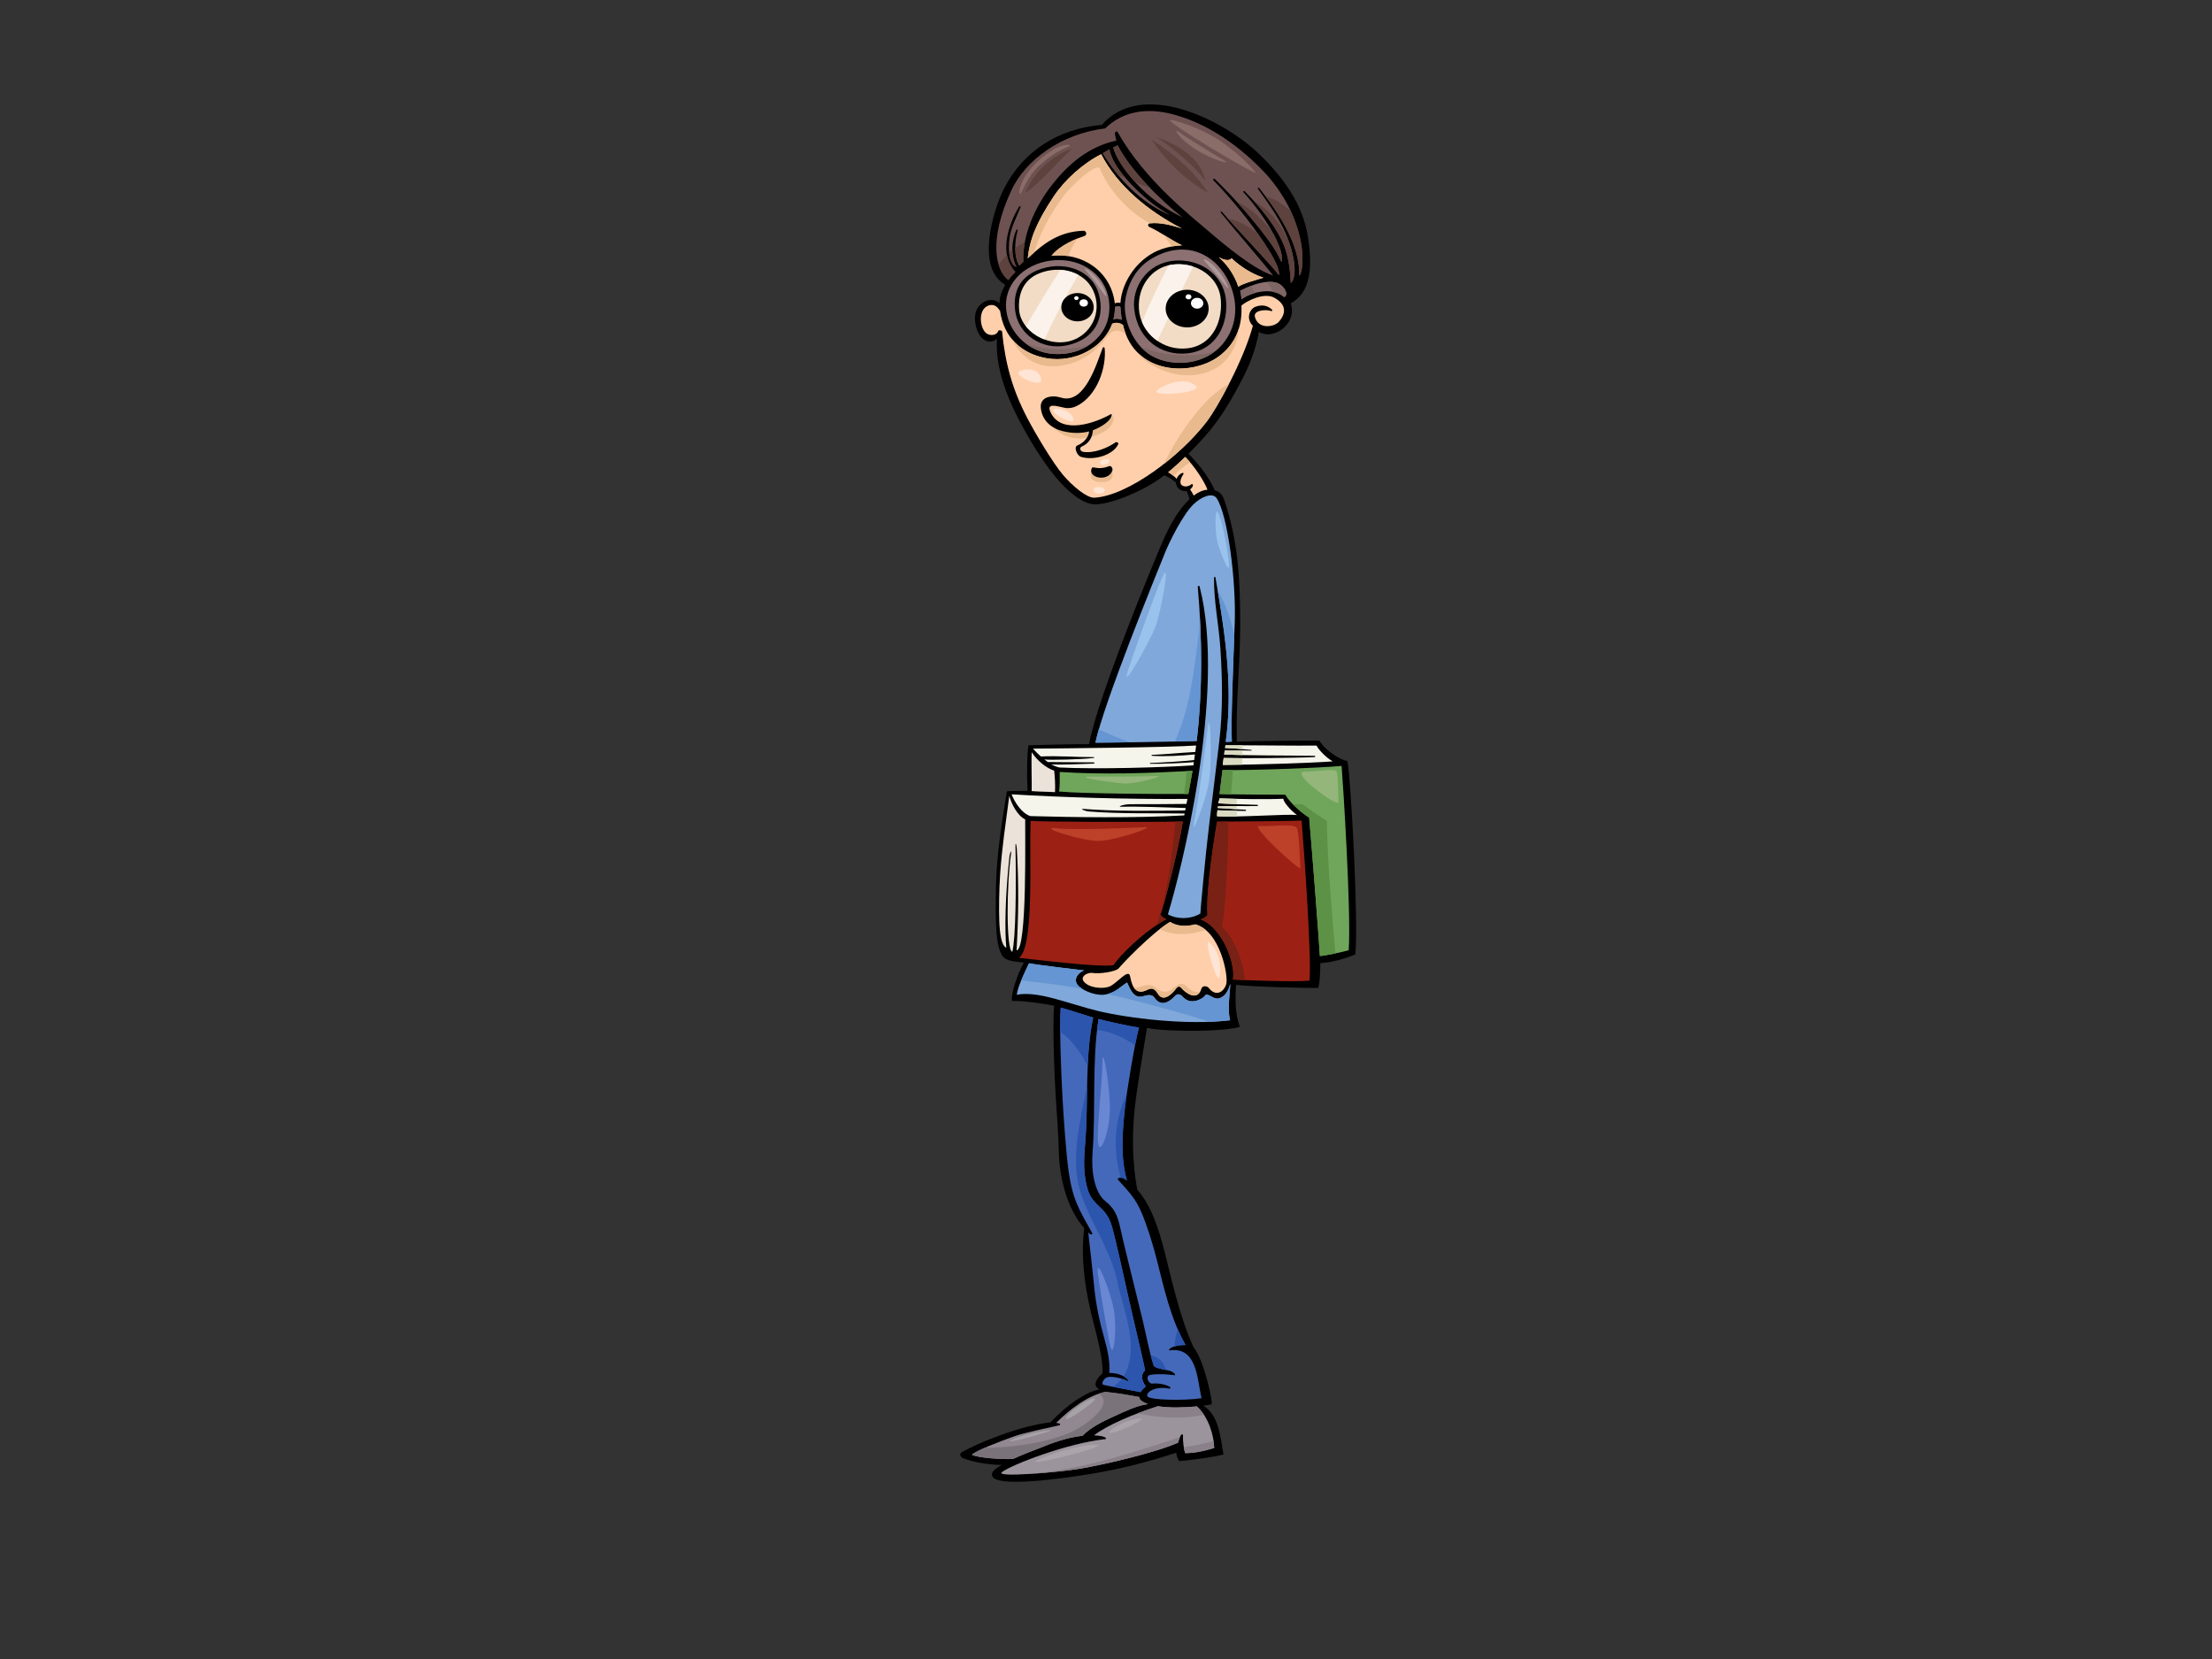<?xml version="1.0" encoding="utf-8"?>
<!-- Generator: Adobe Illustrator 17.0.0, SVG Export Plug-In . SVG Version: 6.00 Build 0)  -->
<!DOCTYPE svg PUBLIC "-//W3C//DTD SVG 1.1//EN" "http://www.w3.org/Graphics/SVG/1.1/DTD/svg11.dtd">
<svg version="1.1" id="Layer_1" xmlns="http://www.w3.org/2000/svg" xmlns:xlink="http://www.w3.org/1999/xlink" x="0px" y="0px"
	 width="800px" height="600px" viewBox="0 0 800 600" enable-background="new 0 0 800 600" xml:space="preserve">
<rect x="0" y="0" width="800" height="600" fill="#333333" stroke="none"/>
<g>
	<path d="M487.318,275.289c-4.673-1.185-9.319-5.647-10.121-7.437c-3.876-0.086-24.03,0.162-29.888,0.363
		c-0.4-14.161,1.274-28.467,1.227-42.694c-0.048-15.676-0.574-29.33-5.804-44.812c-0.785-2.333-2.342-3.159-3.436-3.387
		c-1.946-4.922-7.227-11.153-9.492-13.169c2.32-2.314,4.41-4.58,6.191-6.597c5.416-6.129,9.425-13.015,13.076-20.043
		c2.569-4.938,4.989-10.578,6.232-17.494c5.309,3.256,14.012-2.973,11.525-10.29c3.728-2.275,9.04-6.626,6.186-24.201
		c-1.901-11.72-8.856-21.433-17.841-30.012c-12.881-12.297-42.128-26.871-56.704-10.358c-15.633,1.35-28.362,9.393-35.325,23.016
		c-3.949,7.719-10.379,28.735,0.416,34.782c-1.811,3.411-2.019,4.712-2.085,6.742c-0.773-0.791-1.932-1.271-3.314-1.186
		c-3.011,0.188-5.086,2.82-5.455,5.171c-0.385,2.501,0.366,6.512,2.375,8.505c1.694,1.68,3.728,1.779,5.472,0.405
		c-0.784,12.723,5.768,25.997,12.273,36.969c10.728,18.098,18.751,22.646,22.93,22.844c5.101,0.241,17.602-4.473,25.355-10.504
		c0.997,0.404,3.288,1.741,4.18,2.624c0.112,2.462,2.562,3.391,3.839,3.054c0.519,0.952,0.902,2.123,1.028,3.008
		c-3.848,3.779-6.746,8.537-9.709,15.344c-2.961,6.806-23.674,56.745-26.576,73.198c-7.5-0.026-14.621,0.255-21.867,0.41
		c-0.653,2.662-0.653,12.386-0.359,16.48c-2.265,0.068-7.462-0.031-7.507,0.257c-2.143,13.223-3.998,24.666-3.998,38.049
		c0,7.676-0.388,20.046,3.413,22.351c1.734,1.051,4.482,1.194,6.727,1.453c-2.758,5.018-4.742,11.829-4.288,13.904
		c3.119-0.256,12.087,1.027,15.208,1.678c-0.588,8.561,0.191,26.475,0.679,33.895c0.432,6.565,0.89,12.41,1.061,18.985
		c0.23,8.849,2.655,20.194,9.188,27.61c-1.468,10.92,0.557,23.746,3.398,34.378c2.148,8.018,3.707,15.696,3.123,18.254
		c-1.461,1.025-2.535,2.987-2.439,3.919c0.095,0.934,1.026,1.667,1.457,1.817c-2.779,0.28-5.675,2.086-7.712,3.361
		c-3.86,2.419-7.022,5.361-10.056,8.483c-10.788,1.181-26.137,7.356-32.122,10.857c-0.938,0.546-0.409,1.721,0.43,2.062
		c3.455,1.4,8.525,2.338,14.081,2.509c-2.545,1.444-3.796,2.457-3.496,3.822c1,4.505,25.134,1.201,37.19-0.856
		c10.737-1.831,19.5-4.227,29.432-7.399c0.114,1.253,0.66,2.532,1.024,3.011c4.749-0.319,13.294-1.587,16.069-2.396
		c-1.05-5.354-1.538-14.462-7.388-17.609c0.698-0.071,2.336-0.349,3.004-0.494c0.782-0.169-2.7-16.218-6.411-20.57
		c-5.285-11.165-8.946-28.826-10.834-35.85c-1.751-6.522-4.312-15.34-9.59-21.254c-1.724-9.599-1.944-19.099-0.94-29.011
		c0.679-6.693,3.255-22.102,4.479-29.472c7.646,1.571,28.563,1.36,33.629-0.432c-1.83-4.382-1.753-10.408-1.408-15.158
		c5.18,0.72,26.856,1.248,29.716,1.118c0.455-1.845,0.699-3.687,0.756-8.964c4.821-0.266,10.104-2.042,12.656-3.164
		C491.384,333.433,488.511,280.676,487.318,275.289z"/>
	<path fill="#F5F5EB" d="M476.147,269.642c0.66,1.455,3.607,4.521,5.849,5.716c-7.602,0.596-29.027,1.25-39.77,1.279
		c0.103-0.876,0.215-1.697,0.328-2.508c5.218,0.181,27.162,0.015,32.897-0.326c0.297-0.018,0.297-0.449,0-0.454
		c-11.483-0.169-22.635-0.038-32.725-0.474c0.076-0.501,0.146-1.004,0.22-1.513c0.899,0.211,7.315-0.073,9.575,0.108
		c0.172,0.013,0.204-0.247,0.031-0.266c-1.495-0.167-7.853-0.691-9.487-0.677c0.045-0.321,0.091-0.636,0.136-0.972
		C451.616,269.481,469.788,269.767,476.147,269.642z"/>
	<path fill="#6E5252" d="M365.702,68.989c5.165-11.24,18.304-20.666,34.009-22.545c9.379-9.097,21.468-6.328,28.41-3.909
		c11.374,3.96,21.265,11.5,28.865,19.464c7.119,7.456,12.175,17.08,13.684,26.669c0.619,3.914,0.605,9.709-0.791,11.074
		c0.433-11.204-7.681-23.121-14.498-31.753c-0.194-0.246-0.646-0.015-0.459,0.242c3.724,5.156,7.492,10.374,10.001,16.081
		c3.599,8.212,4.28,15.924,1.906,18.071c-0.223-4.605-0.785-9.383-2.423-13.506c-2.824-7.096-8.734-14.089-14.274-19.729
		c-0.216-0.223-0.656,0.1-0.452,0.329c10.03,11.182,15.114,22.058,13.761,25.286c-1.141-2.577-2.636-5.127-4.702-7.92
		c-5.816-7.855-12.268-15.177-19.414-22.133c-0.268-0.265-0.787,0.145-0.526,0.414c6.828,7.092,13.017,14.602,18.343,22.62
		c3.697,5.57,5.844,9.822,5.391,11.8c-1.87-2.801-16.356-17.884-20.6-22.948c-0.203-0.242-0.658-0.008-0.457,0.241
		c3.735,4.692,16.678,19.693,18.933,22.77c-6.576-1.942-17.083-10.644-23.298-15.983c-6.215-5.34-23.161-18.491-32.919-35.869
		c-0.277-0.497-1.029-0.015-0.98,0.434c0.098,0.885,0.289,1.773,0.516,2.663c-10.118,2.118-17.598,8.794-23.228,15.976
		c-6.29,8.024-10.843,18.477-10.393,27.872c-0.423,0.415-1.04,0.959-1.468,1.384c-1.808-2.868-1.921-8.207-0.55-12.813
		c0.081-0.276-0.378-0.384-0.499-0.108c-2.229,5.109-1.662,10.251,0.033,13.415c-2.262-0.791-3.277-4.944-2.489-10.778
		c0.474-3.493,2.712-7.635,3.967-10.962c0.112-0.29-0.359-0.369-0.519-0.108c-4.236,6.917-7.287,17.497-1.353,23.601
		c-0.956,0.923-1.805,1.913-2.571,2.942C360.164,97.765,357.339,87.184,365.702,68.989z"/>
	<path fill="#FFCFAB" d="M405.202,109.591c-0.469-0.204-1.523-0.176-2.014,0.149c-1.33-11.579-11.75-18.568-22.91-17.216
		c1.557-2.144,5.648-5.142,11.955-7.189c1.024-0.331,0.717-1.932-0.454-1.884c-9.105,0.351-14.538,4.811-20.089,9.963
		c0.679-6.527,2.942-12.665,9.379-22.347c4.008-6.029,10.619-11.964,17.185-15.293c5.886,11.37,16.805,20.534,29.234,26.88
		c-3.766-1.204-7.806-2.291-11.558-1.885c-0.825,0.085-0.937,1.016-0.237,1.329c4.164,1.874,7.667,4.659,11.811,6.633
		c-2.277,0.071-4.645,0.467-7.067,1.261C411.912,92.778,405.764,101.478,405.202,109.591z"/>
	<path fill="#8C7072" d="M405.707,115.673c-0.773-0.41-2.374-0.589-3.061-0.098c0.409-1.165,0.631-3.647,0.62-4.565
		c0.66-0.301,1.633-0.301,1.935-0.008C405.264,111.925,405.663,115.338,405.707,115.673z"/>
	<path fill="#8C7072" d="M400.842,114.871c-1.47,7.021-8.669,13.734-19.548,13.152c-13.739-0.741-22.032-15.723-14.803-26.106
		c5.235-7.511,17.001-10.07,25.472-5.797C399.759,100.053,402.311,107.851,400.842,114.871z"/>
	<path fill="#6E5252" d="M415.188,72.327c2.44,2.039,5.202,3.811,8.016,5.505c-1.052-0.443-2.066-0.893-2.987-1.376
		c-9.344-4.928-16.334-12.656-21.397-21.017c0.808-0.471,1.562-0.989,2.403-1.426C402.538,60.638,410.174,68.132,415.188,72.327z"/>
	<path fill="#6E5252" d="M402.595,53.347c0.545-0.266,1.071-0.544,1.628-0.791c4.809,9.41,15.973,20.246,23.458,26.048
		C414.729,72.657,404.441,60.277,402.595,53.347z"/>
	<path fill="#5D423D" d="M366.139,90.438c-0.401,0.317-0.791,0.644-1.167,0.981c0.287,2.788,1.215,4.657,2.652,5.159
		C366.757,94.96,366.193,92.822,366.139,90.438z"/>
	<path fill="#5D423D" d="M361.177,95.711c0.785,2.587,2.047,4.44,3.482,5.563c0.767-1.03,1.616-2.02,2.571-2.942
		c-1.703-1.752-2.648-3.877-3.054-6.177C363.047,93.255,362.038,94.441,361.177,95.711z"/>
	<path fill="#5D423D" d="M370.655,87.53c-1.219,0.629-2.389,1.326-3.479,2.105c0.005,2.538,0.471,4.872,1.463,6.449
		c0.428-0.424,1.045-0.968,1.468-1.384C369.995,92.355,370.196,89.949,370.655,87.53z"/>
	<path fill="#5D423D" d="M465.912,86.772c-0.208-0.083-0.388-0.232-0.483-0.466c-2.533-6.156-6.467-10.322-12.043-13.703
		c4.467,4.929,8.745,10.56,11.018,16.274c1.638,4.123,2.2,8.901,2.423,13.506C468.961,100.453,468.619,94.019,465.912,86.772z"/>
	<path fill="#5D423D" d="M416.356,50.386c5.292,7.726,12.002,14.527,20.671,19.422C432.044,62.022,424.539,55.726,416.356,50.386z"
		/>
	<path fill="#5D423D" d="M370.736,69.833c6.557-4.641,11.235-10.912,17.095-16.145C379.764,56.551,373.977,62.382,370.736,69.833z"
		/>
	<path fill="#5D423D" d="M418.018,49.509c6.849,4.526,13.172,9.747,17.974,15.913C434.201,57.24,426.467,52.446,418.018,49.509z"/>
	<path fill="#5D423D" d="M454.973,84.611c-3.291-2.701-7.208-4.829-10.986-5.66c5.648,6.323,16.912,18.145,18.546,20.593
		c0.452-1.977-1.695-6.229-5.391-11.8C456.439,86.688,455.707,85.65,454.973,84.611z"/>
	<path fill="#5D423D" d="M446.996,72.67c4.164,4.548,8.095,9.245,11.742,14.173c2.066,2.793,3.561,5.342,4.702,7.92
		c0.686-1.639-0.302-5.266-2.743-9.894C457.446,79.835,452.654,75.638,446.996,72.67z"/>
	<path fill="#5D423D" d="M466.802,76.388c-2.748-2.547-5.935-4.537-9.181-5.489c6.23,8.293,12.646,18.849,12.257,28.844
		c1.396-1.366,1.409-7.16,0.791-11.074C470.018,84.518,468.665,80.372,466.802,76.388z"/>
	<path fill="#5D423D" d="M404.645,63.315c0.808,0.356,1.621,0.707,2.437,1.05c-2.815-3.302-5.182-6.937-5.861-10.351
		c-0.84,0.436-1.595,0.955-2.403,1.426c1.617,2.67,3.475,5.251,5.501,7.721C404.427,63.211,404.537,63.263,404.645,63.315z"/>
	<path fill="#5D423D" d="M412.948,66.896c0.964,0.358,1.942,0.69,2.932,1.001c-4.68-4.864-9.078-10.302-11.658-15.342
		c-0.557,0.247-1.083,0.525-1.628,0.791c0.892,3.339,3.769,7.938,7.938,12.474C411.346,66.168,412.149,66.532,412.948,66.896z"/>
	<path fill="#8C7072" d="M415.756,94.007c11.412-7.317,22.561-3.254,28.021,6.625c4.221,7.639,4.212,17.011-1.696,23.931
		c-7.005,8.207-19.997,8.306-27.002,3.165c-6.233-4.576-8.994-13.357-8.112-19.187C407.847,102.708,410.795,97.189,415.756,94.007z"
		/>
	<path fill="#FFCFAB" d="M440.747,93.025c3.595,1.872,4.336,0.658,4.663,0.387c3.138,2.964,7.151,5.566,11.534,7.009
		c-3.449,1.103-7.093,1.968-9.093,3.257C446.263,98.754,442.99,94.834,440.747,93.025z"/>
	<path fill="#8C7072" d="M461.856,102.314c2.6,0.889,4.396,4.312,2.6,5.141c-4.974-4.351-13.517-0.953-15.404,0.821
		c-0.191-1.117-0.212-2.013-0.529-3.095C453.495,102.51,458.591,101.195,461.856,102.314z"/>
	<path fill="#7D6663" d="M405.707,115.673c-0.773-0.41-2.374-0.589-3.061-0.098c0.409-1.165,0.631-3.647,0.62-4.565
		c0.66-0.301,1.633-0.301,1.935-0.008C405.264,111.925,405.663,115.338,405.707,115.673z"/>
	<path fill="#7D6663" d="M370.982,124.245c2.819,2.149,6.332,3.563,10.312,3.779c5.073,0.271,9.324-1.064,12.581-3.259
		C386.634,126.961,377.972,126.793,370.982,124.245z"/>
	<path fill="#7D6663" d="M435.096,92.068c-1.817-0.898-3.776-1.468-5.833-1.681c1.457,0.244,2.973,0.614,4.555,1.153
		C434.27,91.694,434.663,91.895,435.096,92.068z"/>
	<path fill="#7D6663" d="M412.613,125.507c0.751,0.811,1.571,1.561,2.466,2.22c6.172,4.527,16.981,4.983,24.261-0.578
		C430.788,129.544,421.137,128.814,412.613,125.507z"/>
	<path fill="#7D6663" d="M460.741,105.639c1.335,0.303,2.617,0.853,3.716,1.816c1.796-0.829,0-4.253-2.6-5.141
		c-1.052-0.361-2.306-0.438-3.68-0.309C458.982,103.244,459.838,104.453,460.741,105.639z"/>
	<path fill="#7D6663" d="M452.536,103.36c-1.323,0.501-2.666,1.098-4.013,1.82c0.318,1.082,0.339,1.978,0.529,3.095
		c0.758-0.713,2.595-1.681,4.838-2.308C453.423,105.105,452.974,104.236,452.536,103.36z"/>
	<path fill="#FFCFAB" d="M395.782,180.005c-2.616,0.145-7.813-4.074-11.439-8.376c-3.619-4.301-9.934-14.862-12.991-20.765
		c-5.135-9.917-7.798-19.282-8.947-30.998c-0.04-0.402-1.232-0.578-1.335-0.248c-0.452,1.483-2.384,1.935-3.926,1.187
		c-2.855-1.386-3.87-9.494,0.897-10.453c1.798-0.363,2.851,0.882,3.64,2.057c1.423,10.076,8.231,15.63,16.734,17.133
		c10.45,1.843,20.813-4.015,23.835-12.46c1.081-0.543,2.752-0.439,3.891,0.47c4.194,18.085,24.539,18.538,34.363,11.558
		c6.832-4.856,8.812-11.768,8.473-18.59c1.98-1.76,8.246-4.846,11.862-2.868c3.618,1.977,5,5.006,1.6,8.805
		c-1.561,1.743-7.363,2.863-8.586-1.86c-0.643-2.465,4.163-2.791,5.947-2.085c0.23,0.09,0.437-0.319,0.266-0.491
		c-1.605-1.59-3.676-1.908-5.914-1.116c-2.332,0.823-3.594,4.46-1.035,6.897c-3.238,12.197-12.727,29.427-16.571,34.506
		C426.955,164.972,407.847,179.343,395.782,180.005z"/>
	<path fill="#FFCFAB" d="M427.534,175.561c-1.273-0.82-0.318-2.959,0.488-4.128c0.184-0.266-0.199-0.505-0.492-0.376
		c-1.014,0.45-1.677,1.259-2.019,2.166c-0.278-0.699-2.59-2.204-3.021-2.43c2.193-1.786,4.23-3.665,6.158-5.535
		c3.379,3.371,7.019,8.971,8.055,11.869c-1.665,0.069-3.424,0.921-4.998,2.116c-0.363-0.831-0.863-1.545-1.294-2.246
		c0.481-0.349,0.856-0.808,1.028-1.347c0.088-0.279-0.244-0.792-0.509-0.553C430.13,175.818,428.648,176.278,427.534,175.561z"/>
	<path fill="#E8BA8D" d="M430.422,167.215c-0.591-0.696-1.184-1.367-1.774-1.956c-1.928,1.87-3.965,3.749-6.158,5.535
		c0.268,0.139,1.258,0.773,2.038,1.4C426.13,170.256,428.15,168.591,430.422,167.215z"/>
	<path fill="#80A8DA" d="M421.352,199.874c1.631-4.05,6.433-13.698,10.209-17.408c2.748-2.706,6.935-4.606,8.497-2.216
		c3.984,6.081,7.053,29.845,6.498,45.186c-0.555,15.343-1.427,35.552-1.045,42.78c-0.481,0.033-1.727,0.146-2.214,0.062
		c2.757-20.119-0.28-39.65-3.717-59.468c-0.043-0.262-0.498-0.179-0.507,0.065c-0.137,8.371,1.727,17.037,2.286,25.438
		c0.758,11.427,0.937,22.705-0.423,34.115c-1.21,10.187-2.451,20.394-3.709,30.578c-1.31,10.624-3.169,31.244-3.09,31.395
		c-3.918,2.374-9.148,1.878-11.752,0.263c4.218-13.579,21.396-80.027,11.46-118.572c-0.084-0.333-0.684-0.212-0.656,0.114
		c1.619,18.782,1.789,37.146-0.382,55.785c-9.301,0.286-31.948,0.623-36.621,0.609C399.032,254.591,418.309,207.441,421.352,199.874
		z"/>
	<path fill="#F5F5EB" d="M450.441,292.845c-2.152-0.024-8.837-0.631-10.034-0.615c0.024-0.197,0.048-0.399,0.072-0.593
		c4.742-0.221,9.511-0.043,14.261-0.124c0.32-0.007,0.311-0.427-0.007-0.433c-4.702-0.11-9.422-0.272-14.119-0.545
		c0.093-0.735,0.37-1.061,0.45-1.797c6.177,0.264,17.529,0.418,23.049,0.133c0.175,1.427,2.714,4.218,4.963,5.926
		c-2.496-0.544-21.985,0.929-28.917,0.402c0-0.395,0-1.32,0.144-2.155c1.033,0.085,7.799,0.236,10.14,0.236
		C450.766,293.277,450.759,292.851,450.441,292.845z"/>
	<path fill="#FFCFAB" d="M434.547,357.478c-1.497,5.144-6.151,1.298-7.476-0.357c-0.175-0.218-0.918-0.615-1.523,0.175
		c-1.793,2.357-4.86,5.279-6.778,2.11c-1.356-2.241-2.569-2.065-3.766-1.45c-5.123,2.636-5.876-3.033-6.328-5.01
		c-0.621-2.715-4.823,2.795-7.401,3.84c-2.141,0.871-6.009,0.509-7.93-0.651c-4.041-2.439-0.185-4.641,1.921-4.246
		c2.112,0.396,8.287-0.395,9.343-1.713c1.055-1.318,11.598-12.526,18.529-16.75c2.496,1.503,5.426,1.851,9.183,0.886
		c9.049,2.417,12.032,18.88,11.158,21.664c-0.906,2.875-3.769,4.615-6.328,1.319C436.53,356.499,434.849,356.437,434.547,357.478z"
		/>
	<path fill="#70A65B" d="M383.251,279.196c15.985,1.024,32.557,0.426,48.033-0.408c-0.438,2.624-1.021,5.751-1.516,8.368
		c-10.841,0.068-39.17-0.131-46.73-0.89C383.346,284.145,383.277,281.573,383.251,279.196z"/>
	<path fill="#F5F5EB" d="M432.597,269.621c-0.064,0.507-0.179,1.377-0.309,2.344c-5.685,0.293-10.525,0.837-15.636,1.044
		c-0.222,0.009-0.254,0.326-0.027,0.34c5.053,0.309,10.48-0.013,15.544-0.514c-0.098,0.708-0.196,1.423-0.29,2.056
		c-1.885,0.28-12.433,1.003-15.825,1.034c-0.232,0.003-0.211,0.303,0.015,0.31c3.382,0.111,13.847-0.366,15.709-0.614
		c-0.077,0.547-0.143,0.974-0.174,1.182c-11.508,0.772-34.999,1.453-48.452,0.772c-0.736-0.126-2.119-0.668-2.948-1.1
		c4.972,0.132,9.492-0.131,15.401-0.306c0.28-0.007,0.297-0.438,0.004-0.442c-2.882-0.034-13.98-0.123-16.64-0.132
		c-0.423-0.294-0.847-0.604-1.267-0.937c1.732,0.296,13.696,0.013,17.876-0.542c0.206-0.027,0.21-0.292-0.01-0.29
		c-6.332,0.033-12.833-0.542-19.141-0.236c-1.052-0.937-2.03-1.921-2.826-2.839C383.736,270.666,423.117,270.325,432.597,269.621z"
		/>
	<path fill="#EBE3D9" d="M373.137,272.042c1.927,3.059,5.434,5.875,8.126,6.675c0.234,2.101,0.437,5.175,0.296,7.781
		c-2.812-0.193-5.424-0.134-8.444-0.391C373.233,284.049,372.917,275.273,373.137,272.042z"/>
	<path fill="#F5F5EB" d="M429.449,288.942c-0.119,0.602-0.235,1.206-0.349,1.805c-8.069,0.102-13.344,0.102-20.124,0.102
		c-2.716,0-4.926,0.951-3.616,0.922c7.45-0.166,16.724,0.266,23.456,0.442c-0.058,0.304-0.119,0.608-0.175,0.91
		c-11.376,0.098-25.025,0.363-36.687-0.561c-1.659-0.132,0.299,0.791,1.958,0.923c11.649,0.929,23.651,0.528,34.518,0.728
		c-0.048,0.226-0.088,0.455-0.132,0.684c-17.658,1.023-40.564,0.679-55.657,0.253c-3.235-1.023-5.854-5.37-6.775-7.874
		C383.366,288.342,407.036,289.094,429.449,288.942z"/>
	<path fill="#DBDBC1" d="M449.281,269.548c-2.298-0.007-4.395-0.007-6.081,0.008c-0.045,0.336-0.091,0.651-0.136,0.972
		c1.024-0.01,3.891,0.193,6.265,0.387C449.318,270.46,449.305,270.005,449.281,269.548z"/>
	<path fill="#DBDBC1" d="M449.308,274.203c-2.972-0.004-5.422-0.027-6.754-0.073c-0.113,0.811-0.225,1.632-0.328,2.508
		c2.006-0.007,4.408-0.034,7-0.081C449.258,275.772,449.286,274.987,449.308,274.203z"/>
	<path fill="#DBDBC1" d="M449.342,271.409c-2.66,0.013-5.79,0.095-6.397-0.046c-0.074,0.509-0.144,1.012-0.22,1.513
		c2.154,0.094,4.371,0.151,6.61,0.199C449.344,272.52,449.349,271.966,449.342,271.409z"/>
	<path fill="#DBDBC1" d="M447.311,288.927c-2.329-0.049-4.498-0.113-6.246-0.189c-0.081,0.736-0.358,1.061-0.45,1.797
		c2.212,0.13,4.433,0.211,6.655,0.292C447.271,290.196,447.285,289.561,447.311,288.927z"/>
	<path fill="#DBDBC1" d="M447.265,291.528c-2.262-0.006-4.527,0.003-6.785,0.108c-0.024,0.194-0.048,0.396-0.072,0.593
		c0.811-0.009,4.144,0.263,6.882,0.45C447.278,292.294,447.27,291.912,447.265,291.528z"/>
	<path fill="#DBDBC1" d="M447.302,293.244c-2.836-0.049-6.285-0.141-6.997-0.199c-0.144,0.835-0.144,1.76-0.144,2.155
		c1.758,0.132,4.331,0.136,7.224,0.079C447.351,294.6,447.321,293.922,447.302,293.244z"/>
	<path fill="#EBE3D9" d="M367.648,343.711c0.725-12.615,0.851-23.578,0.101-36.615c-0.098-1.707-0.516-2.669-0.488-1.195
		c0.294,15.098,0.098,33.526-1.139,38.317c-2.27-0.269-2.121-24.531-0.419-35.757c0.193-1.281-0.486,0.084-0.603,1.12
		c-1.631,14.842-1.736,27.117-1.153,33.174c-1.755-0.681-2.339-5.036-2.535-9.47c-0.194-4.437-0.039-12.014,0.294-16.976
		c0.682-10.151,2.049-18.683,3.315-28.492c0.698,2.738,2.877,7.167,5.752,8.53C370.691,301.271,371.547,343.606,367.648,343.711z"/>
	<path fill="#9C2114" d="M368.527,346.421c5.556-4.008,3.695-35.549,4.195-49.564c2.829,0.427,40.767,0.518,55.073,0.254
		c-1.493,10.085-7.368,32.366-8.119,33.685c0.601,0.923,1.502,1.45,2.208,1.612c-8.237,4.453-16.891,13.144-19.232,16.716
		C396.322,349.782,375.232,347.144,368.527,346.421z"/>
	<path fill="#4569BA" d="M400.795,498.024c1.655-0.256,4.874,0.345,7.311,1.594c0.478,0.244-0.878-2.955-6.914-3.095
		c0.291-3.971-0.493-7.79-1.763-12.311c-1.738-6.21-3.025-12.073-3.663-18.438c-0.653-6.533-1.404-13.133-2.184-20.069
		c0.878,1.219,1.648,0.663,1.471,0.344c-4.883-8.766-7.126-12.198-8.585-22.499c-0.916-6.448-1.841-20.059-2.202-26.551
		c-0.435-7.835-1.215-25.918-0.629-32.572c4.467,1.256,7.287,2.254,11.728,3.596c-3.149,15.092-1.628,30.695-2.91,45.621
		c-0.509,5.918-0.779,11.829,1.282,17.554c0.784,2.172,2.485,3.922,4.225,5.545c3.833,3.571,4.101,6.519,5.417,11.635
		c1.313,5.117,5.225,23.506,8.067,35.228c0.961,3.955,2.509,10.926,2.702,11.949c-1.365,1.365-1.655,3.157,0.248,5.881
		c-0.634,0.464-1.466,1.342-1.903,2.05c-0.015,0.002-12.577-2.392-13.455-2.648C398.162,500.584,399.139,498.281,400.795,498.024z"
		/>
	<path fill="#918891" d="M351.504,526.134c1.43-1.493,9.795-4.697,14.997-6.564c4.09-1.473,12.838-3.23,12.862-3.241
		c1.263-0.27,2.526-0.548,3.795-0.862c0.309-0.079,0.347-0.543,0.026-0.631c-0.394-0.106-0.803-0.156-1.203-0.222
		c4.876-4.897,11.316-9.844,17.743-11.211c3.786,0.307,9.358,1.281,12.378,1.876c-0.129,0.747,0.488,1.536,3.044,2.531
		c-4.224,0.588-8.494,2.739-12.051,4.342c-4.147,1.866-8.523,3.979-11.591,7.126c-5.534,0.585-10.896,2.535-16.008,4.639
		c-1.482,0.608-5.443,2.024-9.138,3.738C361.608,527.883,353.615,527.199,351.504,526.134z"/>
	<path fill="#7A747A" d="M412.102,505.279c-3.02-0.596-8.592-1.569-12.378-1.876c-0.751,0.159-1.504,0.378-2.253,0.629
		c6.175,4.399-6.474,12.588-11.302,14.448c-9.6,3.695-19.868,4.92-30.221,5.219c-2.164,0.955-3.869,1.835-4.444,2.435
		c2.11,1.065,10.104,1.749,14.855,1.52c3.695-1.714,7.656-3.13,9.138-3.738c5.111-2.104,10.474-4.053,16.008-4.639
		c3.068-3.147,7.444-5.26,11.591-7.126c3.558-1.603,7.827-3.754,12.051-4.342C412.591,506.815,411.974,506.025,412.102,505.279z"/>
	<path fill="#9C949C" d="M439.127,523.677c-3.37,1.071-7.022,1.869-10.492,1.869c-0.455-1.365-0.911-4.154-0.773-6.458
		c0.022-0.353-0.595-0.417-0.76-0.103c-0.485,0.914-0.81,1.848-1.064,2.796c-9.088,3.926-27.714,8.079-35.198,9.359
		c-7.486,1.279-31.168,3.382-28.485,1.279c3.472-2.718,23.92-10.547,37.438-11.947c0.509-0.053,0.541-1.157-4.152-1.348
		c4.694-3.644,14.006-7.639,23.14-10.544c4.589,0.675,9.439,0.48,14.09,0.068C437.217,512.604,439.043,519.315,439.127,523.677z"/>
	<path fill="#898089" d="M435.426,511.709c-0.734-1.118-1.573-2.166-2.557-3.062c-4.651,0.413-9.501,0.607-14.09-0.068
		c-2.487,0.791-4.982,1.665-7.402,2.589C419.464,512.939,427.44,513.301,435.426,511.709z"/>
	<path fill="#898089" d="M428.138,523.392c0.143,0.858,0.32,1.618,0.497,2.154c3.47,0,7.122-0.798,10.492-1.869
		c-0.016-0.78-0.106-1.65-0.241-2.551C435.402,522.18,431.812,522.882,428.138,523.392z"/>
	<path fill="#898089" d="M371.776,533.11c6.704-0.397,15.126-1.297,19.063-1.97c7.485-1.28,26.11-5.433,35.198-9.359
		c0.184-0.676,0.426-1.343,0.712-2.007C408.947,525.647,390.66,531.585,371.776,533.11z"/>
	<path fill="#4569BA" d="M406.826,400.892c-0.875,8.192-1.679,17.76,0.756,26.07c-2.107-1.789-3.707-0.816-3.279-0.339
		c3.706,4.094,6.339,6.74,8.482,11.773c2.145,5.034,4.219,11.777,5.634,17.383c2.49,9.846,5.075,21.522,10.353,30.651
		c-5.654,0.085-6.429,2.053-5.812,1.963c10.085-1.487,9.982,10.548,11.601,17.277c-6.153,0.952-18.312,0.717-19.459-0.561
		c-1.144-1.278,2.461-4.008,7.756-2.886c0.366,0.076,0.627-0.408,0.306-0.596c-1.971-1.181-4.872-1.445-6.672-1.208
		c-1.463-0.456-1.954-2.532-0.928-3.015c1.021-0.482,5.412-0.568,9.286-0.025c0.526,0.075-0.17-1.396-2.709-1.823
		c-2.533-0.426-4.676-1.023-4.872-1.621c-1.648-5.045-2.81-11.498-4.047-16.635c-2.447-10.168-5.972-24.052-7.26-29.69
		c-1.363-5.972-1.755-9.637-6.045-13.051c-4.288-3.412-5.273-11.257-4.776-17.745c1.171-15.269-0.256-32.747,2.143-48.286
		c0.749,0.222,10.154,2.502,14.628,3.083C410.152,378.422,407.416,395.401,406.826,400.892z"/>
	<path fill="#2C55AD" d="M414.149,495.557c-0.192-1.023-1.741-7.993-2.702-11.949c-2.843-11.722-6.754-30.111-8.067-35.228
		c-1.317-5.116-1.585-8.064-5.417-11.635c-1.739-1.623-3.441-3.373-4.225-5.545c-2.061-5.726-1.791-11.636-1.282-17.554
		c0.564-6.57,0.584-13.271,0.699-20.002c-0.027-0.081-0.06-0.166-0.086-0.247c-2.508,12.187-6.07,25.944-2.19,38.06
		c3.472,10.841,10.817,20.543,13.129,31.718c2.1,10.159,7.585,22.139,3.48,32.391c-0.306,0.765-0.701,1.482-1.162,2.163
		c1.677,0.932,2.068,2.038,1.779,1.892c-0.768-0.395-1.614-0.713-2.465-0.974c-0.868,1.072-1.901,2.044-3.057,2.931
		c3.996,0.79,9.898,1.914,9.91,1.912c0.436-0.707,1.268-1.586,1.903-2.05C412.494,498.714,412.785,496.922,414.149,495.557z"/>
	<path fill="#2C55AD" d="M393.381,385.658c0.253-5.909,0.768-11.81,1.985-17.634c-4.441-1.342-7.261-2.34-11.728-3.596
		c-0.179,2.044-0.229,5.17-0.199,8.743C387.606,376.02,390.915,380.649,393.381,385.658z"/>
	<path fill="#2C55AD" d="M410.506,378.041c0.497-2.533,0.981-4.783,1.406-6.43c-4.474-0.581-13.878-2.862-14.628-3.083
		c-0.199,1.316-0.342,2.661-0.497,4.003C401.241,372.881,406.218,375.097,410.506,378.041z"/>
	<path fill="#2C55AD" d="M428.772,486.429c-1.047-1.813-1.963-3.748-2.822-5.729c-0.684,2.012-1.045,4.124-1.189,6.251
		C425.683,486.672,426.981,486.455,428.772,486.429z"/>
	<path fill="#2C55AD" d="M407.49,395.87c-4.632,9.357-5.037,20.158-2.133,30.073c0.591,0.027,1.36,0.284,2.226,1.019
		c-2.435-8.311-1.631-17.878-0.756-26.07C406.955,399.692,407.187,397.938,407.49,395.87z"/>
	<path fill="#2C55AD" d="M421.694,495.475c-0.631-2.542-2.607-4.79-5.508-5.279c0.342,1.298,0.699,2.559,1.083,3.738
		C417.453,494.496,419.364,495.053,421.694,495.475z"/>
	<path fill="#80A8DA" d="M444.872,368.993c-15.808,1.916-37.101-0.788-47.755-3.359c-10.652-2.573-21.471-7.352-29.4-5.874
		c0.423-3.267,3.57-9.496,4.433-11.377c3.75,0.702,17.329,2.285,19.954,2.586c-1.808,0.527-4.371,3.165-2.111,5.538
		c1.992,2.092,6.962,3.785,9.893,3.159c3.668-0.785,4.723-2.368,7.736-4.346c1.176,2.575,2.42,5.904,5.725,5.01
		c1.66-0.449,3.236-0.884,4.209,0.541c2.872,4.206,6.638,0.126,7.17-0.443c1.576-1.681,2.434-0.454,3.537,0.562
		c2.86,2.637,7.079,0.002,7.684-1.056c0.6-1.053,2.884,1.533,4.623,1.181c2.619-0.526,3.7-2.984,4.367-5.229
		c0.117,0.022-0.423,4.806-0.486,7.127C444.398,364.964,444.363,367.05,444.872,368.993z"/>
	<path fill="#6595D2" d="M424.934,268.186c3.054-0.065,5.797-0.131,7.873-0.195c1.801-15.459,1.975-30.732,1.062-46.205
		c-0.021,2.509-0.052,5.018-0.359,7.501c-0.669,5.394-1.27,10.801-2.184,16.169C430.004,253.242,428.189,260.94,424.934,268.186z"/>
	<path fill="#6595D2" d="M397.351,263.801c-0.457,1.681-0.861,3.302-1.165,4.799c1.921,0.006,6.892-0.048,12.716-0.133
		C404.927,267.295,401.179,265.47,397.351,263.801z"/>
	<path fill="#6595D2" d="M446.407,229.467c-1.287-5.644-3.217-11.084-6.02-15.943c3.075,18.205,5.45,36.232,2.911,54.753
		c0.486,0.084,1.732-0.029,2.214-0.062C445.163,261.605,445.86,244.142,446.407,229.467z"/>
	<path fill="#6595D2" d="M412.348,362.378c8.296,2.211,16.821,4.431,25.086,7.17c2.564-0.094,5.067-0.268,7.438-0.555
		c-0.509-1.943-0.474-4.029-0.421-5.981c0.064-2.321,0.603-7.105,0.486-7.127c-0.667,2.244-1.748,4.703-4.367,5.229
		c-1.739,0.352-4.023-2.234-4.623-1.181c-0.605,1.058-4.824,3.693-7.684,1.056c-1.103-1.016-1.961-2.243-3.537-0.562
		c-0.533,0.569-4.298,4.648-7.17,0.443c-0.973-1.425-2.549-0.99-4.209-0.541c-3.305,0.895-4.549-2.435-5.725-5.01
		c-2.834,1.859-3.961,3.359-7.127,4.184C404.473,360.386,408.428,361.331,412.348,362.378z"/>
	<path fill="#6595D2" d="M382.944,356.232c2.86,0.419,5.708,0.907,8.547,1.433c-0.579-0.365-1.105-0.749-1.497-1.159
		c-2.26-2.373,0.303-5.011,2.111-5.538c-2.625-0.301-16.204-1.884-19.954-2.586c-0.493,1.075-1.729,3.565-2.781,6.112
		C373.876,355.239,378.427,355.566,382.944,356.232z"/>
	<path fill="#9C2114" d="M473.607,354.66c-4.972,0.527-23.953-0.132-27.719-0.396c1.053-4.615-3.102-18.339-11.687-21.774
		c0.689-0.111,2.043-0.902,2.497-1.562c-0.603-9.361,2.592-28.478,3.463-33.75c9.344-0.134,23.054-0.134,30.585-0.395
		C471.695,308.07,474.363,345.827,473.607,354.66z"/>
	<path fill="#792114" d="M419.677,330.796c0.751-1.319,6.625-23.6,8.119-33.685c-0.823,0.016-1.736,0.031-2.708,0.044
		c-1.231,12.611-2.798,25.276-6.772,37.424c1.186-0.791,2.379-1.53,3.57-2.171C421.179,332.246,420.278,331.719,419.677,330.796z"/>
	<path fill="#792114" d="M450.234,354.476c-0.373-2.513-1.267-12.102-8.267-19.4c1.547-7.454,2.396-32.113,2.32-37.949
		c-1.44,0.016-2.825,0.03-4.126,0.05c-0.871,5.273-4.066,24.39-3.463,33.75c-0.454,0.66-1.808,1.451-2.497,1.562
		c8.585,3.435,12.74,17.159,11.687,21.774C446.708,354.321,448.277,354.399,450.234,354.476z"/>
	<path fill="#70A65B" d="M487.782,343.649c-0.607,0.285-8.842,2.126-10.436,2.088c-0.021-1.964-2.985-40.386-3.867-50.043
		c-1.832-1.023-6.875-5.043-8.61-8.273c-2.936-0.064-17.324,0-23.803-0.265c0.332-2.927,0.725-5.717,1.064-8.643
		c12.043,0.075,34.607-0.751,43.08-1.508C485.704,282.883,488.712,329.462,487.782,343.649z"/>
	<path fill="#5D9146" d="M429.198,278.896c-0.227,2.762-0.596,5.516-0.978,8.268c0.543-0.002,1.071-0.004,1.549-0.008
		c0.495-2.618,1.078-5.745,1.516-8.368C430.595,278.825,429.892,278.859,429.198,278.896z"/>
	<path fill="#5D9146" d="M445.885,278.508c-1.325,0.009-2.6,0.013-3.755,0.005c-0.339,2.926-0.732,5.716-1.064,8.643
		c1.172,0.05,2.607,0.084,4.181,0.114C445.501,284.352,445.716,281.431,445.885,278.508z"/>
	<path fill="#5D9146" d="M479.866,296.953c-2.875-2.081-5.962-3.846-8.634-6.059h-3.633c2.121,2.177,4.684,4.13,5.881,4.799
		c0.882,9.657,3.846,48.079,3.867,50.043c0.799,0.019,3.271-0.435,5.608-0.927C481.665,328.867,480.125,312.939,479.866,296.953z"/>
	<path fill="#E8BA8D" d="M397.707,60.89c3.212,7.505,9.79,15.38,18.189,19.892c0.014-0.002,0.017-0.013,0.034-0.013
		c3.752-0.405,7.793,0.681,11.558,1.885c-12.429-6.345-23.348-15.51-29.234-26.88c-6.565,3.328-13.177,9.263-17.185,15.293
		c-6.437,9.682-8.7,15.82-9.379,22.347c0.766-0.712,1.533-1.408,2.305-2.084c2.129-7.046,5.725-13.674,10.205-19.82
		C388.18,66.05,396.848,58.875,397.707,60.89z"/>
	<path fill="#E8BA8D" d="M423.827,89.133c1.246-0.23,2.473-0.364,3.676-0.401c-2.31-1.1-4.425-2.44-6.565-3.742
		C421.847,86.402,422.793,87.791,423.827,89.133z"/>
	<path fill="#E8BA8D" d="M389.688,86.267c-4.864,1.956-8.076,4.419-9.41,6.258c2.085-0.253,4.144-0.214,6.122,0.091
		C387.125,90.391,388.316,88.301,389.688,86.267z"/>
	<path fill="#E8BA8D" d="M440.747,93.025c3.595,1.872,4.336,0.658,4.663,0.387c3.138,2.964,7.151,5.566,11.534,7.009
		c-3.449,1.103-7.093,1.968-9.093,3.257C446.263,98.754,442.99,94.834,440.747,93.025z"/>
	<path fill="#E8BA8D" d="M413.935,130.288c4.84,3.547,11.584,6.035,18.011,5.341c10.728-1.16,15.53-8.946,16.217-17.237
		c-1.127,4.015-3.486,7.75-7.66,10.718c-7.456,5.299-20.971,6.303-28.885-1.423C412.248,128.673,412.97,129.585,413.935,130.288z"/>
	<path fill="#E8BA8D" d="M385.632,154.462c-3.387-0.327-5.484-2.076-6.895-4.338c1.21,5.798,7.624,9.46,14.344,8.198
		c4.723-0.883,10.087-3.315,9.621-7.898C397.939,153.777,391.776,155.052,385.632,154.462z"/>
	<path fill="#E8BA8D" d="M401.727,169.455c-2.057,1.213-4.575,1.629-6.928,0.515c-0.461,1.045-0.478,2.282-0.021,3.302
		c0.837,0.668,2.049,1.035,3.13,1.1c1.368,0.083,2.997-0.1,3.922-1.093C402.839,172.19,402.351,170.657,401.727,169.455z"/>
	<path fill="#E8BA8D" d="M429.021,154.111c-3.13,4.386-5.818,8.958-8.115,13.699c6.06-4.734,11.668-10.259,15.64-15.502
		c1.808-2.389,4.869-7.48,7.937-13.46C438.018,142.226,432.671,148.993,429.021,154.111z"/>
	<path fill="#E8BA8D" d="M385.401,131.939c6.976-1.597,11.008-5.051,14.889-10.089c1.516-1.964,3.341-3.052,5.885-1.619
		c0.39,0.222,0.722,0.493,1.048,0.774c-0.428-1.074-0.794-2.217-1.083-3.453c-1.139-0.909-2.81-1.013-3.891-0.47
		c-3.021,8.445-13.385,14.303-23.835,12.46c-5.079-0.896-9.542-3.252-12.625-7.142C369.127,129.189,375.393,134.229,385.401,131.939
		z"/>
	<path fill="#E8BA8D" d="M436.083,336.386c-1.115-0.957-2.36-1.696-3.762-2.073c-3.757,0.965-6.687,0.617-9.183-0.886
		c-1.157,0.705-2.416,1.615-3.71,2.63C425.083,338.785,430.437,337.968,436.083,336.386z"/>
	<path fill="#E8BA8D" d="M432.594,358.738c-1.25-0.144-2.564-1.048-3.345-1.903c-2.068-2.272-3.979-0.217-5.764,1.206
		c-1.519,1.214-4.023,0.558-5.314-0.622c-2.698-2.471-5.214-0.203-8.011-0.143c0.892,1.273,2.346,1.965,4.843,0.681
		c1.196-0.615,2.409-0.791,3.766,1.45c1.918,3.169,4.986,0.248,6.778-2.11c0.605-0.791,1.347-0.393,1.523-0.175
		c1.196,1.494,5.098,4.749,6.949,1.589C433.587,358.799,433.129,358.799,432.594,358.738z"/>
	<path d="M397.451,106.565c-2.244-8.553-11.824-12.195-20.675-9.394c-7.38,2.337-10.606,7.7-9.606,15.327
		c1.131,8.604,9.812,14.179,18.417,12.459C395.983,122.881,399.673,115.025,397.451,106.565z"/>
	<path fill="#F2DCC6" d="M386.591,123.451c-8.026,1.907-17.499-3.833-18.022-11.446c-0.411-5.939,1.691-10.902,7.301-13.153
		c7.694-3.086,16.338-0.514,19.459,6.137C399.032,112.894,394.402,121.596,386.591,123.451z"/>
	<path d="M443.326,107.949c-1.066-8.41-9.063-14.543-18.773-13.662c-9.75,0.886-15.301,9.631-14.334,17.618
		c1.356,11.173,9.944,16.711,18.842,15.927C440.177,126.853,444.455,116.848,443.326,107.949z"/>
	<path fill="#F2DCC6" d="M429.653,125.945c-9.264,1.187-17.175-5.735-17.74-14.139c-0.564-8.404,4.749-14.931,11.527-16.019
		c8.952-1.436,16.934,4.155,17.964,11.569C442.535,115.464,438.919,124.759,429.653,125.945z"/>
	<path fill="#FBF2EB" d="M390.006,99.444c-1.927-1.06-4.14-1.704-6.479-1.845c-4.389,6.682-8.406,13.549-12.5,20.382
		c1.671,2.094,4.049,3.76,6.711,4.77C381.393,114.811,385.456,107.02,390.006,99.444z"/>
	<path fill="#FBF2EB" d="M418.558,123.243c4.297-8.955,8.614-17.906,12.955-26.849c-2.463-0.803-5.216-1.066-8.073-0.607
		c-0.278,0.045-0.557,0.113-0.83,0.178c-3.467,6.723-6.637,13.56-9.592,20.474C414.156,119.168,416.098,121.536,418.558,123.243z"/>
	<ellipse cx="389.693" cy="111.1" rx="5.852" ry="5.119"/>
	<path d="M437.126,111.601c0,3.759-3.477,6.803-7.772,6.803c-4.297,0-7.775-3.045-7.775-6.803c0-3.761,3.479-6.804,7.775-6.804
		C433.649,104.797,437.126,107.841,437.126,111.601z"/>
	<ellipse fill="#FFFFFF" cx="432.962" cy="109.668" rx="2.243" ry="1.96"/>
	<ellipse fill="#FFFFFF" cx="429.838" cy="107.353" rx="1.042" ry="0.912"/>
	<ellipse fill="#FFFFFF" cx="391.936" cy="109.567" rx="1.524" ry="1.332"/>
	<path fill="#FFFFFF" d="M390.095,107.814c0,0.388-0.359,0.702-0.799,0.702c-0.445,0-0.804-0.314-0.804-0.702s0.359-0.7,0.804-0.7
		C389.736,107.114,390.095,107.427,390.095,107.814z"/>
	<path d="M403.421,159.99c-2.693,1.949-7.892,4.124-11.826,3.399c-0.985-0.328-1.361-1.457-0.244-1.946
		c1.808-0.791,3.728-2.571,3.91-5.825c7.162-2.876,7.23-6.242,6.521-5.837c-5.742,3.253-17.525,7.354-21.599-0.201
		c-2.236-4.154,1.824-2.714,4.845-2.097c1.409,0.289,2.942,0.052,4.206-0.554c7.564-3.633,10.998-14.036,10.274-21.054
		c-0.029-0.293-0.56-0.419-0.682-0.108c-2.059,5.158-6.412,20.792-15.162,18.024c-3.248-1.03-7.531-0.287-7.249,3.539
		c0.316,4.259,3.235,7.456,8.007,8.617c3.41,0.831,6.562,0.817,9.449,0.088c-0.034,1.554-1.391,3.925-4.288,5.104
		c-1.26,0.515-0.153,3.568,1.315,4.061c4.451,1.498,11.745-0.546,13.529-4.555C404.654,160.133,403.825,159.697,403.421,159.99z"/>
	<path d="M401.117,168.591c-4.118,1.653-5.813-0.225-6.258,0.72c-1.64,3.461,5.756,5.186,7.43,0.937
		C402.562,169.554,401.947,168.256,401.117,168.591z"/>
	<path fill="#FFE5D5" d="M381.388,147.909c2.348-0.486,6.283,0.938,6.842,3.724C388.787,154.382,378.241,148.554,381.388,147.909z"
		/>
	<path fill="#FFE5D5" d="M418.939,140.784c4.295-2.857,10.175-4.047,13.504-1.295C435.774,142.241,414.316,143.861,418.939,140.784z
		"/>
	<path fill="#FFE5D5" d="M368.809,134.308c3.288-1.618,7.213-0.485,7.768,2.915C377.135,140.622,365.846,135.768,368.809,134.308z"
		/>
	<path fill="#FFE5D5" d="M397.298,176.077c2.41,0,3.327,1.942,0.739,2.429C395.447,178.992,394.337,176.077,397.298,176.077z"/>
	<path fill="#FFE5D5" d="M437.546,340.946c3.757,3.717,4.116,8.472,3.509,12.285C440.448,357.044,434.763,338.194,437.546,340.946z"
		/>
	<path fill="#FFE5D5" d="M399.443,166.122c2.176-0.441,2.396,1.223,0.4,1.922C397.846,168.742,396.848,166.646,399.443,166.122z"/>
	<path fill="#8A6C69" d="M423.593,43.38c3.174,0.53,12.201,3.559,18.752,8.305c6.555,4.746,10.173,8.702,11.752,10.68
		C455.681,64.343,418.847,42.589,423.593,43.38z"/>
	<path fill="#8A6C69" d="M426.077,47.532c2.793,2.096,13.56,8.702,16.724,10.482c3.162,1.78-4.295,0-10.623-4.154
		C425.85,49.709,424.494,46.346,426.077,47.532z"/>
	<path fill="#8A6C69" d="M369.356,69.681c1.098-2.309,3.164-6.921,7.005-10.284c3.841-3.363,7.684-5.538,9.944-6.328
		c2.26-0.791-2.487-2.373-10.623,4.944C367.548,65.331,368.227,72.056,369.356,69.681z"/>
	<path fill="#AD989A" d="M439.637,98.952c-2.5-2.981-5.876-6.131-3.393-4.946c1.696,0.809,6.101,4.747,7.909,9.888
		C444.661,105.335,442.136,101.931,439.637,98.952z"/>
	<path fill="#AD989A" d="M396.023,101.918c-2.11-2.781-4.666-5.304-3.391-4.747c2.808,1.229,6.778,6.131,7.459,9.494
		C400.45,108.448,398.403,105.056,396.023,101.918z"/>
	<path fill="#A6A3A6" d="M385.841,512.157c1.249-1.776,6.732-5.672,9.429-6.366C399.854,504.612,382.609,516.755,385.841,512.157z"
		/>
	<path fill="#A6A3A6" d="M366.037,520.646c2.417-1.2,10.778-3.302,13.742-3.42C382.741,517.109,361.051,523.12,366.037,520.646z"/>
	<path fill="#ABA4AB" d="M374.928,528.191c3.422-1.996,17.109-6.13,21.824-5.659C401.467,523.003,370.483,530.785,374.928,528.191z"
		/>
	<path fill="#ABA4AB" d="M401.467,517.581c1.341-1.727,8.086-4.716,11.047-4.599C415.478,513.099,399.178,520.528,401.467,517.581z"
		/>
	<path fill="#99C2ED" d="M436.867,262.738c-0.73,5.954-3.413,27.33-4.988,34.45c-1.572,7.12,4.464-7.579,5.512-15.387
		C438.441,273.992,437.656,256.308,436.867,262.738z"/>
	<path fill="#99C2ED" d="M407.998,242.301c2.691-8.044,9.71-27.789,12.596-33.99c2.886-6.201-0.787,13.091-2.624,18.144
		C416.133,231.507,404.85,251.716,407.998,242.301z"/>
	<path fill="#99C2ED" d="M440.801,186.034c1.76,4.616,3.148,12.63,3.676,17.912c0.524,5.282-3.937-5.74-4.462-9.187
		C439.491,191.315,439.225,181.9,440.801,186.034z"/>
	<path fill="#6A87D3" d="M398.693,384.462c0,7.469-2.117,23.62-1.588,28.714c0.529,5.095,3.704-2.315,4.235-10.188
		C401.868,395.114,398.693,376.125,398.693,384.462z"/>
	<path fill="#6A87D3" d="M397.105,460.88c1.053,7.834,2.856,17.774,4.235,25.01c1.377,7.236,2.643-4.632,1.586-11.579
		C401.868,467.365,396.047,453.007,397.105,460.88z"/>
	<path fill="#BD4028" d="M382.871,299.622c5.372,0.633,27.096-0.228,31.225-0.453c4.128-0.226-10.582,4.743-16.518,4.969
		C391.647,304.363,373.324,298.491,382.871,299.622z"/>
	<path fill="#BD4028" d="M455.385,298.717c2.858,0.357,11.615-0.903,13.419,0.451c1.193,0.895,1.291,12.872,1.549,14.68
		C470.611,315.655,451.773,298.265,455.385,298.717z"/>
	<path fill="#94B67A" d="M471.898,279.07c3.614,0,10.584-1.132,11.357-0.226c0.775,0.903,0.775,9.257,0.775,11.292
		C484.03,292.168,465.964,279.07,471.898,279.07z"/>
	<path fill="#94B67A" d="M394.227,280.877c4.644,0,20.129-0.002,23.998-0.227c3.87-0.225-7.225,2.937-11.611,2.71
		C402.225,283.134,387.775,280.877,394.227,280.877z"/>
</g>
</svg>
